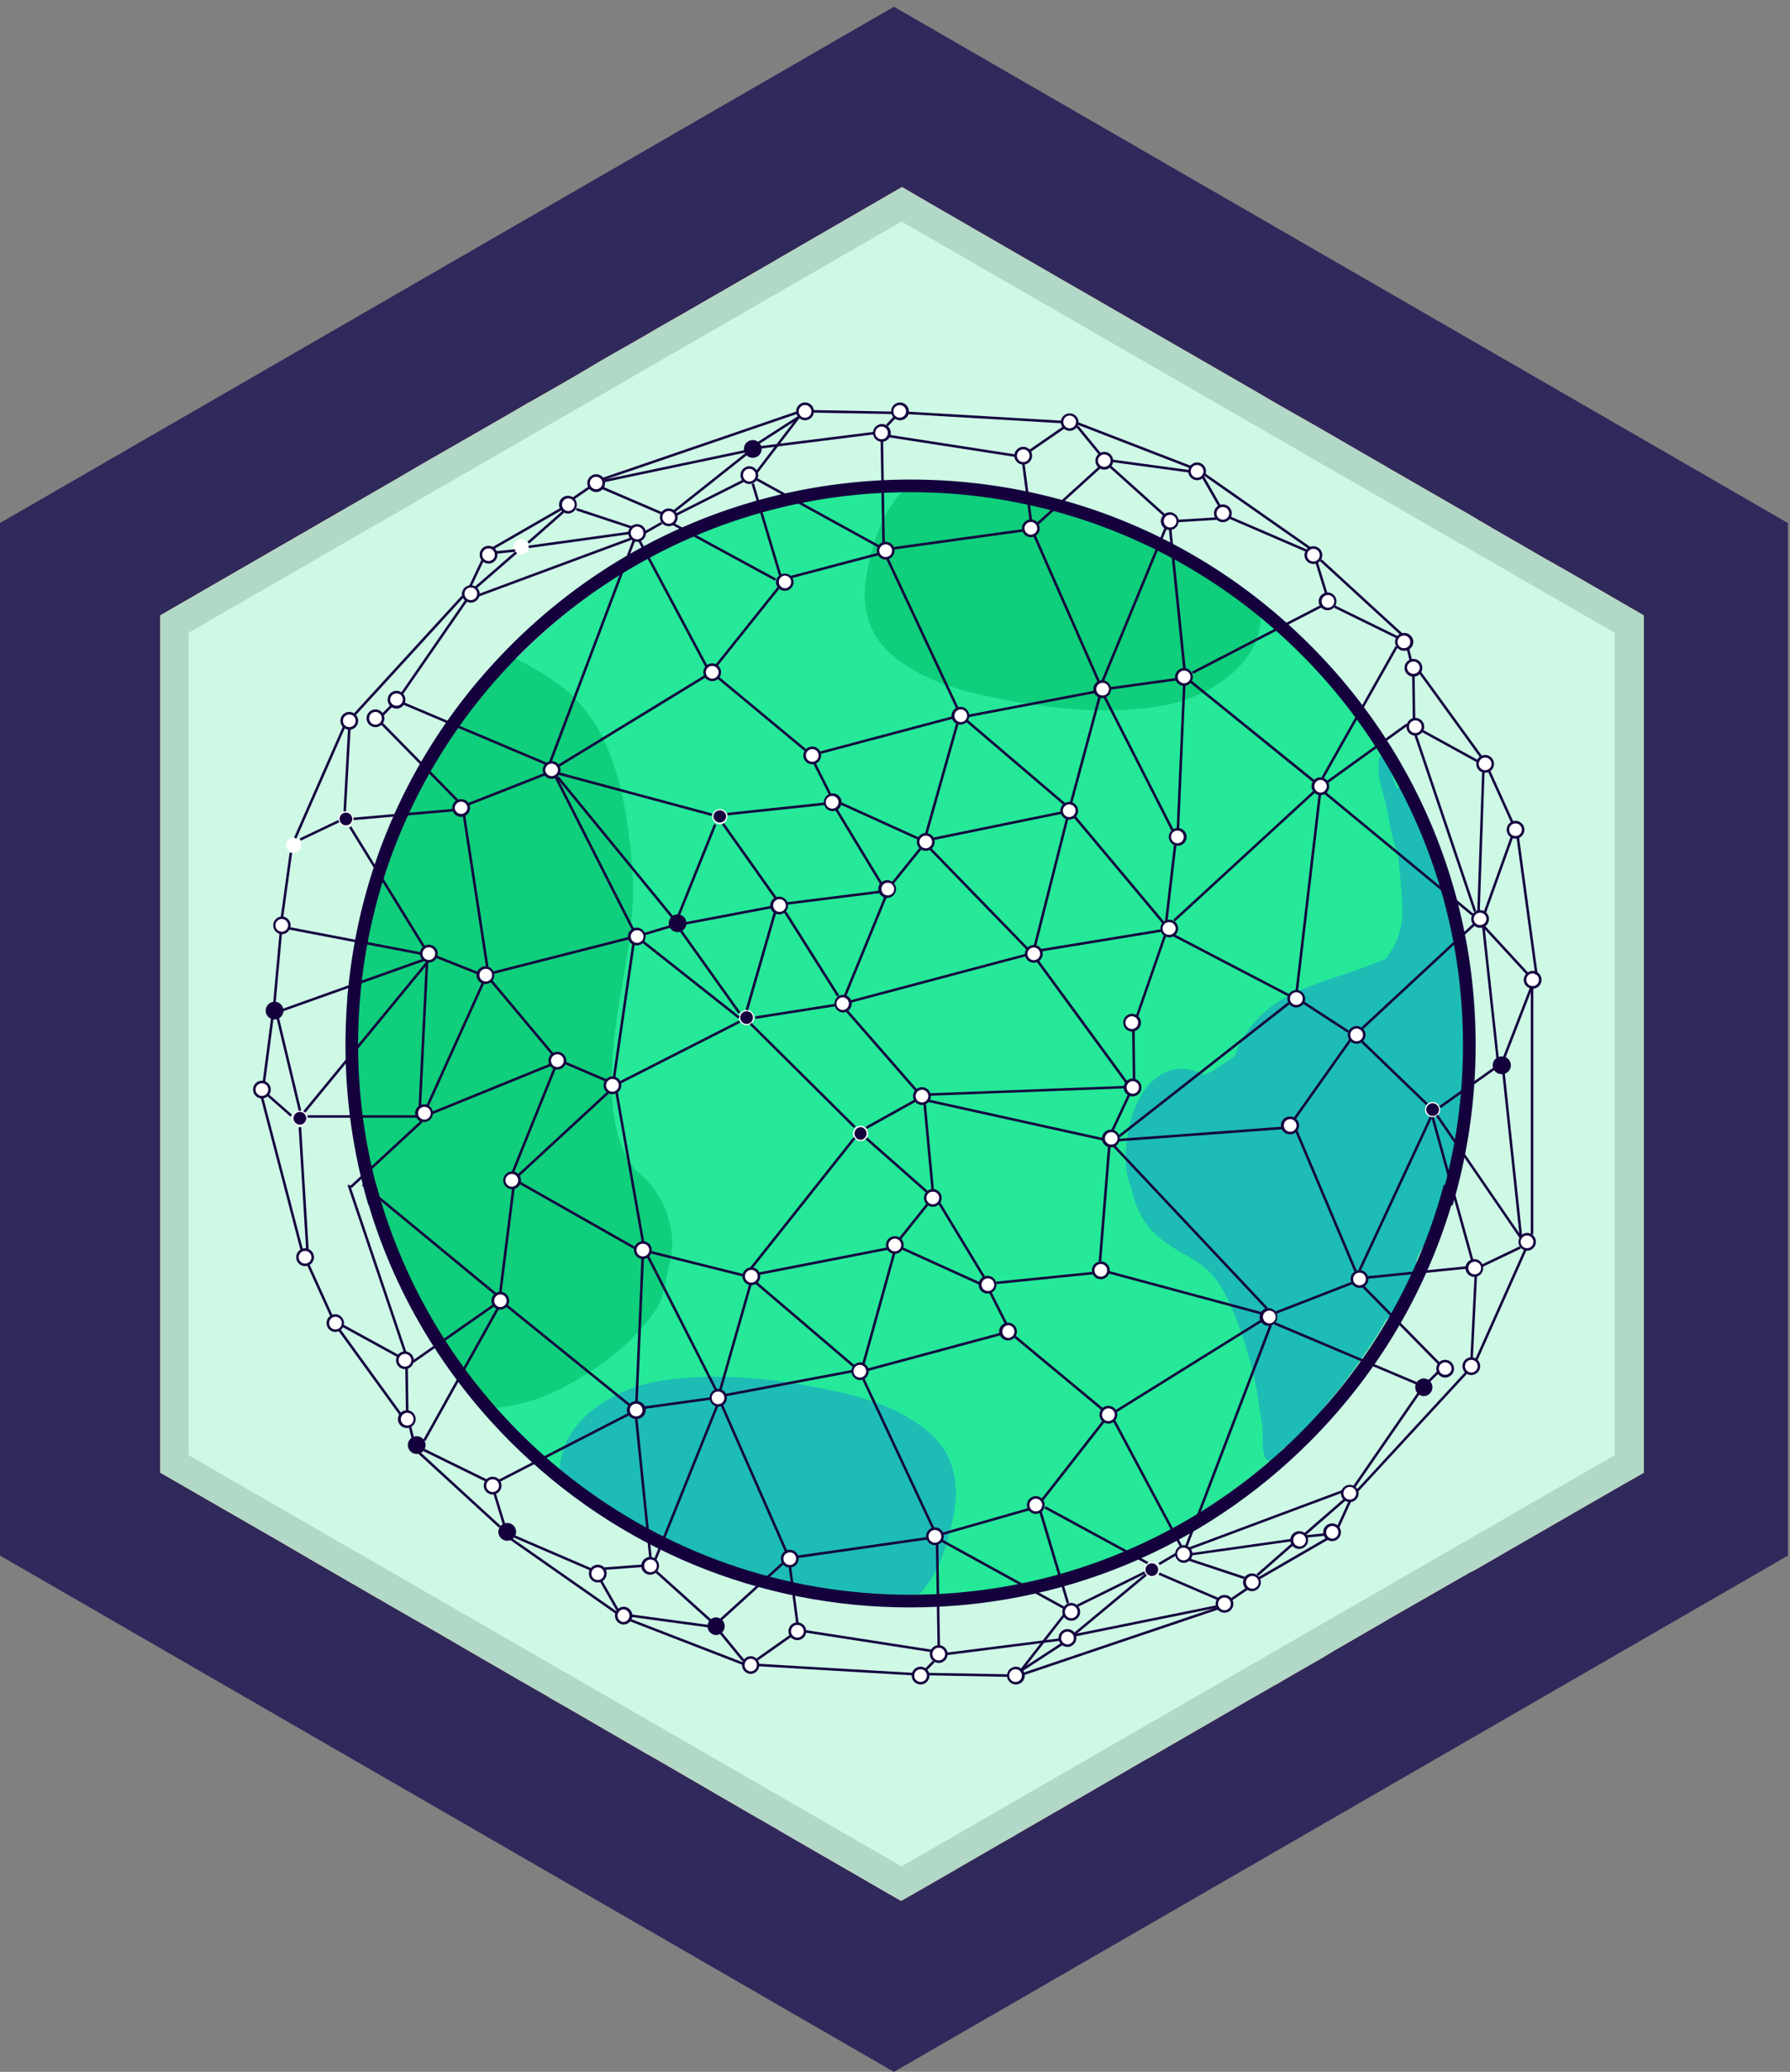 <svg xmlns="http://www.w3.org/2000/svg" width="110.979" height="128.417" viewBox="0 0 110.979 128.417"><rect x="0" y="0" width="110.979" height="128.417" fill="#808080" stroke="none"/><path fill="#2F2A5B" d="M110.849 96.417l-55.426 32L0 96.417v-64l55.423-32 55.426 32z"/><path fill="#B20B2F" d="M101.923 38.139v53.14l-.009.01-1.42.809-6.281 3.62-2.719 1.571-.241.128-.129.051-.111.071-3.029 1.74-1.87 1.069-.04.03-3.25 1.879-.87.522-1.38.79-1.46.848-.181.09-.019.022-1.71.978-.96.562-4.62 2.67-.63.359-.061.03-3.5 2.032-4.04 2.329-.01.011-.3.167-.129.083-.17.098-.441.25-.42.239-.049.032-.281.16-3.49 2.019-.979.561-1.221.699-.029.022-.031-.022-1.219-.699-1.05-.609-3.901-2.25-1.369-.792-.04-.03-2.071-1.189-5.36-3.111-.689-.389-5.09-2.95-.39-.22-.491-.28-.33-.202-1.849-1.058-.571-.33-.409-.241-1.301-.75-2.509-1.458-2.911-1.67-.089-.051-.701-.41-.02-.01h-.009l-.98-.57-2.96-1.709-2.111-1.232-7.5-4.319v-53.14l1.42-.821.421-.239.239-.141 12.25-7.069 1.991-1.161 4.929-2.83 1.58-.92.17-.089 1.66-.951 1.161-.669 1.54-.911.52-.299 2.279-1.301.69-.409 1.46-.83 3.73-2.15 1.991-1.15.46-.27 6.069-3.511.221-.129 1.219-.701 1.061.62 6.489 3.75 14.53 8.38 1.04.611 2.3 1.309.87.5 1.521.881 1.369.79.801.46.09.06 1.809 1.039 3.78 2.18.041.031v.009l.259.141.66.389 1.46.841.401.23.26.149.11.07.239.131.051.029.09.061h.01l.049.029.021.011.099.06.611.35.779.44.441.25 1.939 1.119z"/><path fill="#CDF9E5" d="M101.923 38.139v53.14l-.009.01-1.42.809-6.281 3.62-2.719 1.571-.241.128-.129.051-.111.071-3.029 1.74-1.87 1.069-.04.03-3.25 1.879-.87.522-1.38.79-1.46.848-.181.09-.019.022-1.71.978-.96.562-4.62 2.67-.63.359-.061.03-3.5 2.032-4.04 2.329-.01.011-.3.167-.129.083-.17.098-.441.25-.42.239-.049.032-.281.16-3.49 2.019-.979.561-1.221.699-.029.022-.031-.022-1.219-.699-1.05-.609-3.901-2.25-1.369-.792-.04-.03-2.071-1.189-5.36-3.111-.689-.389-5.09-2.95-.39-.22-.491-.28-.33-.202-1.849-1.058-.571-.33-.409-.241-1.301-.75-2.509-1.458-2.911-1.67-.089-.051-.701-.41-.02-.01h-.009l-.98-.57-2.96-1.709-2.111-1.232-7.5-4.319v-53.14l1.42-.821.421-.239.239-.141 12.25-7.069 1.991-1.161 4.929-2.83 1.58-.92.17-.089 1.66-.951 1.161-.669 1.54-.911.52-.299 2.279-1.301.69-.409 1.46-.83 3.73-2.15 1.991-1.15.46-.27 6.069-3.511.221-.129 1.219-.701 1.061.62 6.489 3.75 14.53 8.38 1.04.611 2.3 1.309.87.5 1.521.881 1.369.79.801.46.09.06 1.809 1.039 3.78 2.18.041.031v.009l.259.141.66.389 1.46.841.401.23.26.149.11.07.239.131.051.029.09.061h.01l.049.029.021.011.099.06.611.35.779.44.441.25 1.939 1.119z"/><path fill="#25E899" d="M89.781 74.126a35.046 35.046 0 0 0 1.173-9.006c0-19.165-15.398-34.699-34.395-34.699-18.994 0-34.393 15.535-34.393 34.699 0 3.114.41 6.133 1.172 9.006h66.443z"/><path fill="#15003E" d="M92.773 65.606l-.889-8.216.154-.017.889 8.216z"/><path fill="#15003E" d="M94.626 60.39l-2.722-2.956.115-.106 2.723 2.956zm-3.25-3.874l-3.7-10.977.148-.05 3.701 10.977z"/><path fill="#0FCE7C" d="M40.408 73.531c-2.438-1.865-2.59-4.945-2.438-7.826.176-3.318 1.134-6.542 1.268-9.868.063-1.55-.116-3.126-.328-4.66-.225-1.621-.579-3.203-1.208-4.719-.552-1.331-1.311-2.505-2.381-3.476-.981-.892-2.167-1.536-3.327-2.163-.694-.375-1.328.367-1.153.94-.764.239-1.228.989-1.311 1.806.039-.388.041-.185-.122.078-.108.176-.273.33-.516.586-.543.574-1.079 1.13-1.523 1.788-.393.576-.607 1.325-.821 2.049-.495.225-.886.671-1.084 1.227a16.63 16.63 0 0 0-.186.534c-.096.149-.201.294-.298.44-.372.565-.505 1.184-.587 1.843l-.019.148a1.522 1.522 0 0 0-.355.327l.002.02c-.021 1.03-.539 1.842-.855 2.792-.312.93-.272 1.875-.685 2.79-.439.978-.529 2-.838 3.019-.184.608-.139 1.012.013 1.617a2.8 2.8 0 0 1 .099.822.45.45 0 0 1 .029.184c-.024.787.155 1.568.12 2.35-.019.419-.094.845-.149 1.271l.029.084c.045.596.079 1.192.096 1.791.184.535.451 1.04.555 1.602.02.104.034.211.047.316.069.066.143.131.222.186a1.709 1.709 0 0 0-.17.343c.039.47.089.94.286 1.358.053.108.06.217.039.313.358.442.907.749 1.491.787.7.049 1.336-.223 1.989-.434.292.08.617.089.972 0 .737-.18 1.717.242 2.481.277.442.02.822-.126 1.122-.365.264.16.586.258.972.261.379.003.811.014 1.257 0h1.39c.3.108.596.216.885.345.211.118.424.234.645.34 1.171.557 2.235-.05 2.644-.933.352.388.752.759 1.208 1.108.804.616 1.287-.693.493-1.298zM76.761 36.62a30.169 30.169 0 0 0-1.051-.141c-.607-.947-1.566-1.598-2.588-2.118-1.41-.716-2.929-1.227-4.435-1.699-3.67-1.15-7.25-2.858-11.194-2.398-.636-.165-1.355-.035-1.796.481-.964 1.135-1.446 2.551-1.784 3.983-.36 1.514-.486 2.869.175 4.317.561 1.228 1.864 2.137 3.021 2.738 1.306.677 2.707 1.066 4.14 1.375 3.473.75 7.396 1.193 10.924.562 2.604-.466 5.834-2.374 5.973-5.285.037-.758-.596-1.693-1.385-1.815z"/><path fill="#25E899" d="M23.152 73.447c4.001 14.689 17.333 25.483 33.166 25.485 15.832 0 29.162-10.795 33.164-25.485h-66.33z"/><path fill="#15003E" d="M21.541 73.447l3.513 10.417.149-.05-3.497-10.367z"/><path fill="#1DBCB4" d="M23.049 73.447c.113.371.159.729.108 1.096.126-.358.233-.721.322-1.088l.011-.008h-.441zm13.065 19.286c.352.054.703.101 1.055.142.605.945 1.563 1.599 2.588 2.119 1.409.715 2.927 1.226 4.431 1.694 3.67 1.153 7.252 2.858 11.195 2.399.636.166 1.358.035 1.795-.48.965-1.134 1.447-2.552 1.787-3.982.358-1.516.486-2.871-.178-4.317-.56-1.228-1.861-2.138-3.019-2.738-1.307-.678-2.708-1.065-4.139-1.374-3.472-.751-7.397-1.193-10.924-.563-2.604.467-5.834 2.375-5.975 5.283-.035.76.596 1.695 1.384 1.817zm55.079-27.784c.052-.249.076-.496.086-.742-.317-1.535-.391-3.139-.471-4.701l-.098-.776c-.049-.395-.088-.804-.138-1.217-.264-.52-.563-1.035-.729-1.551-.125-.392-.178-.763-.125-1.149-.104.303-.197.611-.277.921a5.782 5.782 0 0 0-.209-1.325 5.167 5.167 0 0 0-.492-1.163 12.545 12.545 0 0 1-.032-.386c-.119-1.42-.308-2.645-1.16-3.81-.256-.35-.678-.368-.945-.168-.225-.648-.436-1.31-.766-1.9-.07-.127-.303-.116-.328.043-.133.815.057 1.568.295 2.355.305 1.014.369 2.081.695 3.101.063.208.133.416.201.623.09 1.086.223 2.165.247 3.257.031 1.188-.358 2.189-1.01 3.049-.258.114-.516.222-.764.322-1.801.725-3.74 1.162-5.453 2.09a6.73 6.73 0 0 0-3.174 3.65c-.117.076-.238.158-.357.24-.485.336-.973.685-1.51.914a3.354 3.354 0 0 0-.389-.168c-.777-.289-1.787-.381-2.765.483-1.055.937-1.6 2.634-1.727 4.39-.051.692.051 1.728.334 2.246.453 2.332 1.74 3.248 3.002 3.985.746.435 1.506.815 2.123 1.572.672.815 1.168 1.968 1.606 3.202.404 1.135.775 2.343 1.029 3.688.135.729.224 1.516.355 2.246.051.294.047.555.037.9-.011.395.012.676.086.914.106.793.791.457 1.164-.353.239.062.563-.19.809-.642l.059-.053c.134-.105.263-.195.394-.302.317-.261.627-.655.93-1.045.629-.81 1.273-1.526 1.896-2.381.573-.788 1.149-1.651 1.711-2.492.201-.306.385-.642.559-.991.68-.461 1.244-1.369 1.525-1.996.225-.494.321-.98.391-1.518.019-.135.035-.273.051-.415.373-.603.752-1.188 1.101-1.841.475-.893 1.067-2.262 1.051-3.15.17-.514.336-1.021.412-1.558.092-.668.113-1.386.455-1.961-.023-.319-.049-.627-.068-.918-.063-1.117.139-2.166.424-3.211a.451.451 0 0 1-.041-.308z"/><path fill="#0FCE7C" d="M41.423 75.441c-.495-1.666-1.843-3.124-3.497-3.665-.307-.101-.628.011-.861.224-.401-.321-.917-.303-1.319-.076-.876-.686-1.989-1.178-2.836-.547-.053.041-.101.08-.147.121-.084-.054-.167-.108-.253-.158-.689-.416-1.454-.047-1.759.556a7.69 7.69 0 0 0-.89-.334c-.835-.254-1.41.449-1.417 1.188-.224-.312-.458-.609-.68-.899-.456-.595-1.175-.909-1.884-.494-.342.2-.56.522-.639.881-.529-1.021-2.5-.667-2.349.622.016.113.032.223.052.331-.002 0-.005 0-.008.002.021.089.042.179.065.267.141.596.369 1.146.646 1.674.288.617.6 1.226.837 1.854.556 1.469.998 2.963 1.64 4.399.553 1.237 1.207 2.503 2.138 3.495.258.275.567.508.902.693-.071.317-.033.66.157.987.28.479.758.69 1.229.679l-.014.02c2.186-.125 3.982-.947 5.816-2.094 1.666-1.041 3.163-2.319 4.28-3.944.586-.849.588-1.781.842-2.74.283-1.054.259-1.999-.051-3.042z"/><circle fill="#FFF" cx="84.112" cy="64.145" r=".472"/><path fill="#15003E" d="M84.111 64.693a.548.548 0 1 1 0-1.097c.304 0 .552.246.552.549a.552.552 0 0 1-.552.548zm0-.942a.395.395 0 0 0-.393.393.393.393 0 0 0 .787 0 .397.397 0 0 0-.394-.393z"/><circle fill="#FFF" cx="88.822" cy="68.775" r=".471"/><path fill="#15003E" d="M88.822 69.326zm0-.944a.393.393 0 1 0 0 .786.393.393 0 0 0 0-.786z"/><circle fill="#FFF" cx="93.099" cy="66.028" r=".471"/><path fill="#15003E" d="M93.099 66.578a.549.549 0 1 1 0-1.099.55.55 0 1 1 0 1.099zm0-.943z"/><circle fill="#FFF" cx="95.023" cy="60.73" r=".471"/><path fill="#15003E" d="M95.023 61.28a.55.55 0 1 1 .002-1.1.55.55 0 0 1-.002 1.1zm0-.944a.396.396 0 0 0-.395.394c0 .216.178.392.395.392s.392-.176.392-.392a.394.394 0 0 0-.392-.394z"/><circle fill="#FFF" cx="91.764" cy="56.961" r=".472"/><path fill="#15003E" d="M91.765 57.511a.55.55 0 1 1 .002-1.1.55.55 0 0 1-.002 1.1zm0-.942a.395.395 0 0 0-.395.392.395.395 0 0 0 .789 0 .394.394 0 0 0-.394-.392z"/><circle fill="#FFF" cx="93.961" cy="51.427" r=".472"/><path fill="#15003E" d="M93.962 51.978a.55.55 0 1 1 .002-1.1.55.55 0 0 1-.002 1.1zm0-.943a.394.394 0 0 0-.394.392.393.393 0 1 0 .394-.392z"/><circle fill="#FFF" cx="92.079" cy="47.346" r=".472"/><path fill="#15003E" d="M92.078 47.896a.55.55 0 1 1 0-1.1.55.55 0 0 1 0 1.1zm0-.942a.392.392 0 1 0 0 .785.395.395 0 0 0 .395-.393.395.395 0 0 0-.395-.392z"/><circle fill="#FFF" cx="72.494" cy="57.55" r=".471"/><path fill="#15003E" d="M72.494 58.1a.548.548 0 1 1 0-1.097.548.548 0 0 1 0 1.097zm0-.942a.393.393 0 1 0 0 .785.395.395 0 0 0 .395-.393.396.396 0 0 0-.395-.392z"/><circle fill="#FFF" cx="64.095" cy="59.121" r=".471"/><path fill="#15003E" d="M64.095 59.67a.55.55 0 1 1 .002-1.1.55.55 0 0 1-.002 1.1zm0-.941a.392.392 0 1 0-.002.784.392.392 0 0 0 .002-.784z"/><circle fill="#FFF" cx="57.397" cy="52.186" r=".47"/><path fill="#15003E" d="M57.398 52.736a.55.55 0 1 1 0-1.101.55.55 0 0 1 0 1.101zm0-.942a.392.392 0 1 0-.002.784.392.392 0 0 0 .002-.784z"/><circle fill="#FFF" cx="66.292" cy="50.25" r=".472"/><path fill="#15003E" d="M66.292 50.8a.549.549 0 1 1 0-1.099c.303 0 .551.247.551.55s-.248.549-.551.549zm0-.942a.392.392 0 1 0 0 .784.392.392 0 0 0 0-.784z"/><circle fill="#FFF" cx="73.017" cy="51.873" r=".471"/><path fill="#15003E" d="M73.017 52.422a.55.55 0 1 1 .002-1.1.55.55 0 0 1-.002 1.1zm0-.942a.393.393 0 1 0 .003.785.393.393 0 0 0-.003-.785z"/><circle fill="#FFF" cx="81.862" cy="48.733" r=".47"/><path fill="#15003E" d="M81.863 49.282a.55.55 0 1 1-.003-1.1.55.55 0 0 1 .003 1.1zm0-.942a.393.393 0 0 0 0 .785.394.394 0 0 0 .394-.392.397.397 0 0 0-.394-.393z"/><circle fill="#FFF" cx="87.748" cy="45.043" r=".471"/><path fill="#15003E" d="M87.748 45.593c-.304 0-.547-.247-.547-.55s.243-.549.547-.549c.303 0 .551.246.551.549s-.249.55-.551.55zm0-.942a.392.392 0 1 0 .393.392.393.393 0 0 0-.393-.392z"/><circle fill="#FFF" cx="87.629" cy="41.393" r=".472"/><path fill="#15003E" d="M87.63 41.943a.55.55 0 1 1 .002-1.1.55.55 0 0 1-.002 1.1zm0-.943a.394.394 0 0 0-.394.392.394.394 0 0 0 .787 0A.393.393 0 0 0 87.63 41z"/><circle fill="#FFF" cx="82.333" cy="37.272" r=".47"/><path fill="#15003E" d="M82.332 37.822a.55.55 0 1 1 0-1.099.55.55 0 0 1 0 1.099zm0-.942a.395.395 0 0 0-.394.393.393.393 0 1 0 .394-.393z"/><circle fill="#FFF" cx="81.43" cy="34.407" r=".47"/><path fill="#15003E" d="M81.431 34.957a.552.552 0 0 1-.551-.55.55.55 0 1 1 .551.55zm0-.942a.393.393 0 1 0-.003.787.393.393 0 0 0 .003-.787z"/><circle fill="#FFF" cx="75.818" cy="31.817" r=".471"/><path fill="#15003E" d="M75.816 32.366a.55.55 0 1 1 .002-1.1.55.55 0 0 1-.002 1.1zm0-.941a.391.391 0 1 0 0 .784.395.395 0 0 0 .396-.392.397.397 0 0 0-.396-.392z"/><circle fill="#FFF" cx="74.22" cy="29.213" r=".471"/><path fill="#15003E" d="M74.22 29.762a.547.547 0 0 1-.547-.549c0-.303.244-.549.547-.549s.551.247.551.549a.55.55 0 0 1-.551.549zm0-.941a.393.393 0 1 0 0 .786.393.393 0 0 0 0-.786z"/><circle fill="#FFF" cx="72.545" cy="32.301" r=".472"/><path fill="#15003E" d="M72.546 32.851a.55.55 0 1 1 0-1.099.55.55 0 0 1 0 1.099zm0-.943a.393.393 0 1 0 .002.786.393.393 0 0 0-.002-.786z"/><circle fill="#FFF" cx="68.464" cy="28.559" r=".471"/><path fill="#15003E" d="M68.464 29.109a.55.55 0 1 1 .002-1.1.55.55 0 0 1-.002 1.1zm0-.942a.395.395 0 0 0-.394.392.394.394 0 0 0 .787 0 .393.393 0 0 0-.393-.392z"/><circle fill="#FFF" cx="66.32" cy="26.152" r=".471"/><path fill="#15003E" d="M66.318 26.702a.551.551 0 0 1-.549-.55.551.551 0 0 1 1.101 0 .553.553 0 0 1-.552.55zm0-.943a.393.393 0 1 0 .394.393.396.396 0 0 0-.394-.393z"/><circle fill="#FFF" cx="63.441" cy="28.246" r=".471"/><path fill="#15003E" d="M63.441 28.795a.551.551 0 0 1-.551-.549.55.55 0 1 1 .551.549zm0-.942a.395.395 0 0 0-.393.393.393.393 0 1 0 .393-.393z"/><circle fill="#FFF" cx="54.675" cy="26.832" r=".471"/><path fill="#15003E" d="M54.675 27.382a.55.55 0 1 1 .004-1.1.55.55 0 0 1-.004 1.1zm0-.942a.393.393 0 1 0 .001.785.393.393 0 0 0-.001-.785z"/><circle fill="#FFF" cx="55.801" cy="25.498" r=".47"/><path fill="#15003E" d="M55.801 26.047a.55.55 0 1 1 0-1.1.55.55 0 0 1 0 1.1zm0-.941a.393.393 0 1 0 .001.785.393.393 0 0 0-.001-.785z"/><circle fill="#FFF" cx="49.913" cy="25.498" r=".471"/><path fill="#15003E" d="M49.915 26.047a.55.55 0 1 1-.003-1.101.55.55 0 0 1 .003 1.101zm0-.941a.393.393 0 1 0-.003.787.393.393 0 0 0 .003-.787z"/><circle fill="#FFF" cx="46.695" cy="27.827" r=".471"/><path fill="#15003E" d="M46.696 28.375a.55.55 0 1 1-.001-1.099.55.55 0 0 1 .001 1.099zm0-.941z"/><circle fill="#FFF" cx="46.46" cy="29.449" r=".471"/><path fill="#15003E" d="M46.459 29.998a.548.548 0 1 1 0-1.098.549.549 0 1 1 0 1.098zm0-.941a.393.393 0 1 0 0 .786.393.393 0 0 0 0-.786z"/><circle fill="#FFF" cx="41.462" cy="32.065" r=".47"/><path fill="#15003E" d="M41.462 32.615a.551.551 0 0 1-.551-.549.55.55 0 1 1 .551.549zm0-.942c-.216 0-.393.176-.393.392s.177.393.393.393.392-.177.392-.393a.393.393 0 0 0-.392-.392z"/><circle fill="#FFF" cx="39.5" cy="33.034" r=".471"/><path fill="#15003E" d="M39.5 33.583a.549.549 0 1 1 0-1.098.549.549 0 0 1 0 1.098zm0-.942a.393.393 0 1 0 .002.786.393.393 0 0 0-.002-.786z"/><circle fill="#FFF" cx="36.962" cy="29.947" r=".471"/><path fill="#15003E" d="M36.962 30.496a.55.55 0 1 1 .002-1.1.55.55 0 0 1-.002 1.1zm0-.942a.394.394 0 0 0-.394.393.394.394 0 0 0 .787 0 .394.394 0 0 0-.393-.393z"/><circle fill="#FFF" cx="35.234" cy="31.28" r=".471"/><path fill="#15003E" d="M35.235 31.83a.55.55 0 1 1 0-1.099.55.55 0 0 1 0 1.099zm0-.942a.393.393 0 1 0 .001.787.393.393 0 0 0-.001-.787z"/><circle fill="#FFF" cx="32.305" cy="33.897" r=".471"/><path fill="#15003E" d="M32.305 34.447zm0-.943z"/><circle fill="#FFF" cx="30.289" cy="34.381" r=".47"/><path fill="#15003E" d="M30.29 34.931a.55.55 0 1 1 0-1.1.55.55 0 0 1 0 1.1zm0-.942a.392.392 0 1 0-.002.784.392.392 0 0 0 .002-.784z"/><circle fill="#FFF" cx="29.191" cy="36.801" r=".471"/><path fill="#15003E" d="M29.191 37.351a.552.552 0 0 1-.551-.549.551.551 0 0 1 1.101 0 .55.55 0 0 1-.55.549zm0-.942a.393.393 0 1 0-.001.787.393.393 0 0 0 .001-.787z"/><circle fill="#FFF" cx="24.586" cy="43.369" r=".472"/><path fill="#15003E" d="M24.585 43.919a.55.55 0 1 1 .002-1.1.55.55 0 0 1-.002 1.1zm0-.942a.394.394 0 0 0-.394.392.394.394 0 0 0 .787 0 .393.393 0 0 0-.393-.392z"/><circle fill="#FFF" cx="23.278" cy="44.52" r=".471"/><path fill="#15003E" d="M23.277 45.07a.55.55 0 1 1 .004-1.1.55.55 0 0 1-.004 1.1zm0-.943a.393.393 0 1 0 .395.393.395.395 0 0 0-.395-.393z"/><circle fill="#FFF" cx="21.446" cy="50.76" r=".471"/><path fill="#15003E" d="M21.446 51.31zm0-.942a.393.393 0 1 0 0 .786.393.393 0 0 0 0-.786z"/><circle fill="#FFF" cx="18.201" cy="52.382" r=".471"/><path fill="#15003E" d="M18.202 52.932zm0-.942z"/><circle fill="#FFF" cx="17.468" cy="57.354" r=".47"/><path fill="#15003E" d="M17.468 57.904a.55.55 0 0 1 0-1.099c.303 0 .55.247.55.55a.55.55 0 0 1-.55.549zm0-.943a.393.393 0 1 0 .002.786.393.393 0 0 0-.002-.786z"/><circle fill="#FFF" cx="17.024" cy="62.639" r=".47"/><path fill="#15003E" d="M17.024 63.189a.55.55 0 1 1 .002-1.1.55.55 0 0 1-.002 1.1zm0-.941z"/><circle fill="#FFF" cx="16.239" cy="67.534" r=".47"/><path fill="#15003E" d="M16.239 68.082a.549.549 0 1 1 0-1.098.549.549 0 0 1 0 1.098zm0-.941a.393.393 0 1 0-.002.786.393.393 0 0 0 .002-.786z"/><circle fill="#FFF" cx="18.593" cy="69.312" r=".471"/><path fill="#15003E" d="M18.594 69.861zm0-.944a.395.395 0 0 0 0 .79.395.395 0 0 0 0-.79z"/><circle fill="#FFF" cx="21.654" cy="44.677" r=".471"/><path fill="#15003E" d="M21.655 45.227a.55.55 0 1 1 .002-1.1.55.55 0 0 1-.002 1.1zm0-.943a.393.393 0 1 0 .002.786.393.393 0 0 0-.002-.786z"/><circle fill="#FFF" cx="87.042" cy="39.784" r=".472"/><path fill="#15003E" d="M87.041 40.333a.549.549 0 1 1 0-1.098.55.55 0 1 1 0 1.098zm0-.941a.393.393 0 0 0 0 .786.392.392 0 1 0 0-.786z"/><circle fill="#FFF" cx="73.435" cy="41.956" r=".471"/><path fill="#15003E" d="M73.435 42.506a.55.55 0 1 1 .004-1.098.55.55 0 0 1-.004 1.098zm0-.943a.394.394 0 1 0 .001.787.394.394 0 0 0-.001-.787z"/><circle fill="#FFF" cx="68.359" cy="42.714" r=".471"/><path fill="#15003E" d="M68.359 43.264a.55.55 0 1 1 .001-1.099.55.55 0 0 1-.001 1.099zm0-.942a.392.392 0 1 0 .003.785.392.392 0 0 0-.003-.785z"/><circle fill="#FFF" cx="59.568" cy="44.363" r=".471"/><path fill="#15003E" d="M59.568 44.912a.55.55 0 1 1 0-1.099.55.55 0 0 1 0 1.099zm0-.941a.393.393 0 1 0 0 .786.393.393 0 0 0 0-.786z"/><circle fill="#FFF" cx="63.912" cy="32.746" r=".471"/><path fill="#15003E" d="M63.912 33.296a.55.55 0 1 1 0-1.1.55.55 0 0 1 0 1.1zm0-.942a.391.391 0 1 0 0 .784.394.394 0 0 0 .393-.392.395.395 0 0 0-.393-.392z"/><circle fill="#FFF" cx="54.911" cy="34.132" r=".471"/><path fill="#15003E" d="M54.911 34.682a.55.55 0 1 1 0-1.1.55.55 0 0 1 0 1.1zm0-.942a.393.393 0 1 0 0 .786.393.393 0 0 0 0-.786z"/><circle fill="#FFF" cx="48.658" cy="36.068" r=".471"/><path fill="#15003E" d="M48.657 36.618a.55.55 0 0 1-.551-.549.551.551 0 0 1 1.1 0 .549.549 0 0 1-.549.549zm0-.942a.394.394 0 0 0 0 .786.393.393 0 0 0 0-.786z"/><circle fill="#FFF" cx="44.157" cy="41.668" r=".471"/><path fill="#15003E" d="M44.157 42.217a.551.551 0 0 1-.552-.549.55.55 0 0 1 1.101 0 .549.549 0 0 1-.549.549zm0-.942a.393.393 0 1 0-.001.787.393.393 0 0 0 .001-.787z"/><circle fill="#FFF" cx="50.358" cy="46.822" r=".471"/><path fill="#15003E" d="M50.358 47.372a.55.55 0 1 1 .55-.55.552.552 0 0 1-.55.55zm0-.942a.395.395 0 0 0-.393.392.393.393 0 1 0 .393-.392z"/><circle fill="#FFF" cx="44.628" cy="50.616" r=".47"/><path fill="#15003E" d="M44.627 51.166zm0-.942a.393.393 0 0 0-.393.392.394.394 0 0 0 .786 0 .392.392 0 0 0-.393-.392z"/><circle fill="#FFF" cx="57.162" cy="67.938" r=".472"/><path fill="#15003E" d="M57.162 68.487a.55.55 0 1 1-.003-1.1.55.55 0 0 1 .003 1.1zm0-.943a.394.394 0 0 0-.394.394.393.393 0 1 0 .394-.394z"/><circle fill="#FFF" cx="68.896" cy="70.568" r=".471"/><path fill="#15003E" d="M68.896 71.117a.55.55 0 1 1 0-1.099.55.55 0 0 1 0 1.099zm0-.942a.394.394 0 0 0-.393.393.394.394 0 0 0 .787 0 .394.394 0 0 0-.394-.393z"/><circle fill="#FFF" cx="53.354" cy="70.253" r=".471"/><path fill="#15003E" d="M53.354 70.803zm0-.942a.394.394 0 0 0 0 .787.394.394 0 0 0 0-.787z"/><circle fill="#FFF" cx="46.289" cy="63.071" r=".471"/><path fill="#15003E" d="M46.29 63.621zm0-.943a.393.393 0 1 0-.001.787.393.393 0 0 0 .001-.787z"/><circle fill="#FFF" cx="39.5" cy="58.048" r=".471"/><path fill="#15003E" d="M39.5 58.597a.549.549 0 1 1 0-1.097.549.549 0 0 1 0 1.097zm0-.942a.393.393 0 1 0 .002.786.393.393 0 0 0-.002-.786z"/><circle fill="#FFF" cx="34.201" cy="47.726" r=".471"/><path fill="#15003E" d="M34.202 48.274a.55.55 0 1 1-.003-1.1.55.55 0 0 1 .003 1.1zm0-.941a.395.395 0 0 0-.395.393.394.394 0 0 0 .787 0 .393.393 0 0 0-.392-.393z"/><circle fill="#FFF" cx="28.589" cy="50.081" r=".471"/><path fill="#15003E" d="M28.589 50.63a.55.55 0 0 1 0-1.1c.303 0 .548.246.548.55a.548.548 0 0 1-.548.55zm0-.942a.394.394 0 0 0-.394.393.394.394 0 0 0 .786 0 .393.393 0 0 0-.392-.393z"/><circle fill="#FFF" cx="48.331" cy="56.125" r=".471"/><path fill="#15003E" d="M48.33 56.674a.55.55 0 1 1-.001-1.099.55.55 0 0 1 .001 1.099zm0-.942a.392.392 0 1 0-.001.785.392.392 0 0 0 .001-.785z"/><circle fill="#FFF" cx="51.627" cy="49.727" r=".471"/><path fill="#15003E" d="M51.627 50.276a.55.55 0 1 1 .002-1.1.55.55 0 0 1-.002 1.1zm0-.942a.394.394 0 1 0 .001.785.394.394 0 0 0-.001-.785z"/><circle fill="#FFF" cx="42.011" cy="57.223" r=".472"/><path fill="#15003E" d="M42.012 57.774a.55.55 0 0 1 0-1.1.55.55 0 0 1 0 1.1zm0-.944z"/><circle fill="#FFF" cx="37.969" cy="67.27" r=".471"/><path fill="#15003E" d="M37.97 67.819a.549.549 0 1 1-.002-1.098.549.549 0 0 1 .002 1.098zm0-.941a.393.393 0 1 0 .001.787.393.393 0 0 0-.001-.787z"/><circle fill="#FFF" cx="26.313" cy="68.998" r=".471"/><path fill="#15003E" d="M26.312 69.546a.55.55 0 1 1 0-1.099.55.55 0 0 1 0 1.099zm0-.941a.393.393 0 1 0 .003.787.393.393 0 0 0-.003-.787z"/><circle fill="#FFF" cx="26.587" cy="59.107" r=".471"/><path fill="#15003E" d="M26.587 59.657a.55.55 0 1 1 .002-1.1.55.55 0 0 1-.002 1.1zm0-.943a.394.394 0 0 0-.393.393c0 .216.178.393.393.393a.393.393 0 0 0 0-.786z"/><circle fill="#FFF" cx="30.119" cy="60.441" r=".471"/><path fill="#15003E" d="M30.119 60.991a.55.55 0 1 1 0-1.099.55.55 0 0 1 0 1.099zm0-.942a.393.393 0 1 0-.002.786.393.393 0 0 0 .002-.786z"/><circle fill="#FFF" cx="34.555" cy="65.74" r=".471"/><path fill="#15003E" d="M34.555 66.291a.55.55 0 1 1 .001-1.1.55.55 0 0 1-.001 1.1zm0-.943a.393.393 0 1 0 0 .786.393.393 0 0 0 0-.786z"/><circle fill="#FFF" cx="31.753" cy="73.159" r=".471"/><path fill="#15003E" d="M31.752 73.707a.55.55 0 1 1 0-1.1.55.55 0 0 1 0 1.1zm0-.941a.393.393 0 1 0 0 .785.393.393 0 0 0 0-.785z"/><circle fill="#FFF" cx="55.042" cy="55.103" r=".471"/><path fill="#15003E" d="M55.042 55.653a.55.55 0 1 1 .001-1.097.55.55 0 0 1-.001 1.097zm0-.942a.393.393 0 1 0 .001.787.393.393 0 0 0-.001-.787z"/><circle fill="#FFF" cx="52.256" cy="62.208" r=".471"/><path fill="#15003E" d="M52.256 62.757a.55.55 0 0 1 0-1.098.549.549 0 0 1 0 1.098zm0-.942a.392.392 0 0 0-.394.392c0 .216.176.395.394.395a.394.394 0 0 0 0-.787z"/><circle fill="#FFF" cx="80.371" cy="61.894" r=".471"/><path fill="#15003E" d="M80.371 62.444a.552.552 0 0 1-.552-.55.551.551 0 0 1 1.101 0 .551.551 0 0 1-.549.55zm0-.943a.393.393 0 1 0-.001.787.393.393 0 0 0 .001-.787z"/><circle fill="#FFF" cx="70.192" cy="63.383" r=".472"/><path fill="#15003E" d="M70.191 63.935a.55.55 0 1 1 .001-1.1.55.55 0 0 1-.001 1.1zm0-.943a.393.393 0 1 0 .001.785.393.393 0 0 0-.001-.785z"/><circle fill="#FFF" cx="70.217" cy="67.401" r=".472"/><path fill="#15003E" d="M70.218 67.953a.55.55 0 1 1 .002-1.1.55.55 0 0 1-.002 1.1zm0-.946a.395.395 0 0 0 0 .788.394.394 0 0 0 0-.788z"/><circle fill="#FFF" cx="79.99" cy="69.757" r=".471"/><path fill="#15003E" d="M79.99 70.305a.55.55 0 1 1 0-1.099c.304 0 .552.246.552.551a.552.552 0 0 1-.552.548zm0-.941a.392.392 0 0 0-.391.394.392.392 0 1 0 .785 0 .395.395 0 0 0-.394-.394zM66.48 49.788l-.153-.041 1.77-6.57.152.04z"/><circle fill="#FFF" cx="18.914" cy="77.924" r=".471"/><path fill="#15003E" d="M18.914 78.475a.55.55 0 1 1 .003-1.101.55.55 0 0 1-.003 1.101zm0-.942a.393.393 0 1 0 0 .786.393.393 0 0 0 0-.786z"/><circle fill="#FFF" cx="20.798" cy="82.007" r=".471"/><path fill="#15003E" d="M20.798 82.557a.55.55 0 0 1 0-1.101.551.551 0 0 1 0 1.101zm0-.942a.393.393 0 1 0 0 .786.393.393 0 0 0 0-.786z"/><circle fill="#FFF" cx="55.48" cy="77.166" r=".471"/><path fill="#15003E" d="M55.48 77.714a.548.548 0 1 1-.004-1.096.548.548 0 0 1 .004 1.096zm0-.939a.392.392 0 1 0 0 .785.392.392 0 0 0 0-.785z"/><circle fill="#FFF" cx="46.584" cy="79.103" r=".471"/><path fill="#15003E" d="M46.583 79.654a.551.551 0 1 1 .55-.551.551.551 0 0 1-.55.551zm0-.944a.393.393 0 1 0 0 .786.393.393 0 0 0 0-.786z"/><path fill="#FFF" d="M39.389 77.479a.471.471 0 1 1 .471.474.472.472 0 0 1-.471-.474z"/><path fill="#15003E" d="M39.859 78.032a.55.55 0 1 1 .549-.553.551.551 0 0 1-.549.553zm0-.945a.393.393 0 1 0 0 .788.394.394 0 1 0 0-.788z"/><circle fill="#FFF" cx="31.016" cy="80.62" r=".471"/><path fill="#15003E" d="M31.017 81.169a.55.55 0 1 1 0-1.1.55.55 0 0 1 0 1.1zm0-.942a.395.395 0 0 0 0 .789.396.396 0 0 0 .393-.395.397.397 0 0 0-.393-.394z"/><circle fill="#FFF" cx="25.129" cy="84.31" r=".471"/><path fill="#15003E" d="M25.129 84.859a.549.549 0 1 1 0-1.097.549.549 0 0 1 0 1.097zm0-.942a.393.393 0 1 0-.003.785.393.393 0 0 0 .003-.785z"/><circle fill="#FFF" cx="25.246" cy="87.96" r=".471"/><path fill="#15003E" d="M25.246 88.509a.55.55 0 1 1-.001-1.099.55.55 0 0 1 .001 1.099zm0-.941a.393.393 0 1 0-.001.787.393.393 0 0 0 .001-.787z"/><circle fill="#FFF" cx="30.545" cy="92.081" r=".471"/><path fill="#15003E" d="M30.544 92.63a.55.55 0 1 1 .001-1.1.55.55 0 0 1-.001 1.1zm0-.942a.394.394 0 1 0 .393.394.394.394 0 0 0-.393-.394z"/><circle fill="#FFF" cx="31.448" cy="94.946" r=".47"/><path fill="#15003E" d="M31.447 95.496a.55.55 0 1 1 .002-1.1.55.55 0 0 1-.002 1.1zm0-.943z"/><circle fill="#FFF" cx="37.06" cy="97.537" r=".471"/><path fill="#15003E" d="M37.06 98.083a.549.549 0 1 1 .551-.547.55.55 0 0 1-.551.547zm0-.938a.392.392 0 0 0-.393.392c0 .217.176.395.393.395a.396.396 0 0 0 .394-.395.394.394 0 0 0-.394-.392z"/><circle fill="#FFF" cx="38.656" cy="100.139" r=".47"/><path fill="#15003E" d="M38.656 100.69a.552.552 0 0 1 0-1.103c.303 0 .55.25.55.552a.553.553 0 0 1-.55.551zm0-.942a.395.395 0 0 0 0 .788.395.395 0 0 0 0-.788z"/><circle fill="#FFF" cx="40.331" cy="97.051" r=".471"/><path fill="#15003E" d="M40.331 97.602a.55.55 0 1 1 0-1.099.55.55 0 0 1 0 1.099zm0-.94a.392.392 0 1 0 0 .785c.216 0 .392-.177.392-.394s-.176-.391-.392-.391z"/><circle fill="#FFF" cx="44.412" cy="100.794" r=".47"/><path fill="#15003E" d="M44.413 101.343a.548.548 0 1 1 0-1.098.55.55 0 0 1 0 1.098zm0-.942z"/><circle fill="#FFF" cx="46.557" cy="103.202" r=".471"/><path fill="#15003E" d="M46.558 103.75a.55.55 0 0 1 0-1.1.551.551 0 0 1 0 1.1zm0-.942a.394.394 0 0 0 0 .788.395.395 0 0 0 0-.788z"/><circle fill="#FFF" cx="49.436" cy="101.109" r=".471"/><path fill="#15003E" d="M49.437 101.657a.551.551 0 0 1-.551-.548.55.55 0 1 1 .551.548zm0-.943a.393.393 0 1 0 .393.395.395.395 0 0 0-.393-.395z"/><circle fill="#FFF" cx="58.203" cy="102.52" r=".471"/><path fill="#15003E" d="M58.201 103.07a.55.55 0 1 1 0-1.1.55.55 0 0 1 0 1.1zm0-.942a.392.392 0 1 0 0 .786.393.393 0 1 0 0-.786z"/><circle fill="#FFF" cx="57.077" cy="103.854" r=".472"/><path fill="#15003E" d="M57.076 104.405a.55.55 0 1 1 .001-1.101.55.55 0 0 1-.001 1.101zm0-.943a.393.393 0 1 0-.002.786.393.393 0 0 0 .002-.786z"/><circle fill="#FFF" cx="62.962" cy="103.854" r=".472"/><path fill="#15003E" d="M62.962 104.405a.55.55 0 0 1 0-1.099.55.55 0 1 1 0 1.099zm0-.943a.393.393 0 1 0 .003.787.393.393 0 0 0-.003-.787z"/><circle fill="#FFF" cx="66.182" cy="101.526" r=".472"/><path fill="#15003E" d="M66.183 102.078a.553.553 0 0 1-.553-.552.552.552 0 1 1 .553.552zm0-.944a.392.392 0 0 0-.393.392.392.392 0 1 0 .785 0 .394.394 0 0 0-.392-.392z"/><circle fill="#FFF" cx="66.417" cy="99.904" r=".471"/><path fill="#15003E" d="M66.417 100.455a.55.55 0 1 1 0-1.102.55.55 0 0 1 0 1.102zm0-.943c-.215 0-.396.175-.396.392s.181.395.396.395a.393.393 0 0 0 0-.787z"/><circle fill="#FFF" cx="71.415" cy="97.287" r=".472"/><path fill="#15003E" d="M71.416 97.837zm0-.941a.393.393 0 1 0-.002.786.393.393 0 0 0 .002-.786z"/><circle fill="#FFF" cx="73.378" cy="96.319" r=".471"/><path fill="#15003E" d="M73.378 96.869a.551.551 0 0 1 0-1.1.55.55 0 0 1 0 1.1zm0-.943c-.217 0-.394.177-.394.393s.177.394.394.394c.215 0 .393-.178.393-.394s-.178-.393-.393-.393z"/><circle fill="#FFF" cx="75.915" cy="99.408" r=".472"/><path fill="#15003E" d="M75.914 99.957a.547.547 0 0 1-.547-.549.55.55 0 1 1 .547.549zm0-.941a.394.394 0 1 0 .395.392.395.395 0 0 0-.395-.392z"/><circle fill="#FFF" cx="77.643" cy="98.074" r=".47"/><path fill="#15003E" d="M77.642 98.623a.55.55 0 1 1 0-1.099.55.55 0 0 1 0 1.099zm0-.942a.393.393 0 1 0 0 .786.393.393 0 0 0 0-.786z"/><circle fill="#FFF" cx="80.572" cy="95.457" r=".471"/><path fill="#15003E" d="M80.572 96.005a.55.55 0 1 1 0-1.099.55.55 0 0 1 0 1.099zm0-.942a.392.392 0 0 0-.391.394.392.392 0 1 0 .785 0 .395.395 0 0 0-.394-.394z"/><circle fill="#FFF" cx="82.587" cy="94.973" r=".471"/><path fill="#15003E" d="M82.587 95.521a.548.548 0 1 1-.001-1.097.548.548 0 0 1 .001 1.097zm0-.941a.395.395 0 0 0 0 .788.394.394 0 0 0 0-.788z"/><circle fill="#FFF" cx="83.687" cy="92.552" r=".471"/><path fill="#15003E" d="M83.687 93.102a.551.551 0 0 1-.551-.55.551.551 0 0 1 1.1 0 .55.55 0 0 1-.549.55zm0-.942a.394.394 0 1 0 .394.394.397.397 0 0 0-.394-.394z"/><circle fill="#FFF" cx="88.291" cy="85.985" r=".471"/><path fill="#15003E" d="M88.291 86.535c-.304 0-.547-.246-.547-.55s.243-.55.547-.55a.551.551 0 0 1 0 1.1zm0-.944z"/><circle fill="#FFF" cx="89.599" cy="84.834" r=".471"/><path fill="#15003E" d="M89.599 85.38a.547.547 0 1 1 0-1.096.547.547 0 1 1 0 1.096zm0-.94a.396.396 0 0 0-.393.396.395.395 0 0 0 .789 0 .399.399 0 0 0-.396-.396z"/><circle fill="#FFF" cx="91.431" cy="78.593" r=".471"/><path fill="#15003E" d="M91.431 79.143a.55.55 0 1 1 .001-1.099.55.55 0 0 1-.001 1.099zm0-.942a.393.393 0 1 0 0 .787.393.393 0 0 0 0-.787z"/><circle fill="#FFF" cx="94.675" cy="76.972" r=".471"/><path fill="#15003E" d="M94.675 77.52a.551.551 0 0 1 0-1.101.55.55 0 0 1 0 1.101zm0-.942a.394.394 0 1 0 .393.396.394.394 0 0 0-.393-.396z"/><circle fill="#FFF" cx="91.222" cy="84.676" r=".471"/><path fill="#15003E" d="M91.222 85.226a.549.549 0 1 1 0-1.098.549.549 0 0 1 0 1.098zm0-.941a.393.393 0 1 0 0 .786.393.393 0 0 0 0-.786z"/><circle fill="#FFF" cx="25.835" cy="89.568" r=".471"/><path fill="#15003E" d="M25.835 90.119a.55.55 0 1 1 .001-1.1.55.55 0 0 1-.001 1.1zm0-.942z"/><circle fill="#FFF" cx="39.441" cy="87.397" r=".471"/><path fill="#15003E" d="M39.441 87.946a.549.549 0 1 1 0-1.097.55.55 0 1 1 0 1.097zm0-.941a.392.392 0 1 0 0 .784.39.39 0 0 0 .393-.392.394.394 0 0 0-.393-.392z"/><circle fill="#FFF" cx="44.518" cy="86.639" r=".471"/><path fill="#15003E" d="M44.518 87.189a.551.551 0 0 1 0-1.1.55.55 0 1 1 0 1.1zm0-.941a.393.393 0 1 0 0 .786.393.393 0 0 0 0-.786z"/><circle fill="#FFF" cx="53.308" cy="84.99" r=".471"/><path fill="#15003E" d="M53.309 85.541a.551.551 0 0 1 0-1.1c.303 0 .55.248.55.549a.553.553 0 0 1-.55.551zm0-.944a.393.393 0 1 0 .002.786.393.393 0 0 0-.002-.786z"/><circle fill="#FFF" cx="48.965" cy="96.607" r=".471"/><path fill="#15003E" d="M48.965 97.157a.55.55 0 1 1 0-1.1.55.55 0 0 1 0 1.1zm0-.941a.392.392 0 1 0 0 .784.392.392 0 1 0 0-.784z"/><circle fill="#FFF" cx="57.966" cy="95.221" r=".471"/><path fill="#15003E" d="M57.966 95.769a.549.549 0 1 1 0-1.098.549.549 0 0 1 0 1.098zm0-.939a.394.394 0 1 0 0 .788.394.394 0 0 0 0-.788z"/><circle fill="#FFF" cx="64.22" cy="93.284" r=".471"/><path fill="#15003E" d="M64.22 93.833a.55.55 0 1 1 .001-1.1.55.55 0 0 1-.001 1.1zm0-.942a.394.394 0 1 0 .002.788.394.394 0 0 0-.002-.788z"/><circle fill="#FFF" cx="68.72" cy="87.686" r=".471"/><path fill="#15003E" d="M68.72 88.236a.551.551 0 1 1 .549-.55.55.55 0 0 1-.549.55zm0-.944a.394.394 0 1 0 .002.788.394.394 0 0 0-.002-.788z"/><circle fill="#FFF" cx="62.52" cy="82.531" r=".472"/><path fill="#15003E" d="M62.519 83.08a.55.55 0 1 1 0-1.099.55.55 0 0 1 0 1.099zm0-.943a.395.395 0 0 0 0 .789.395.395 0 0 0 0-.789z"/><circle fill="#FFF" cx="68.25" cy="78.737" r=".471"/><path fill="#15003E" d="M68.25 79.287a.55.55 0 1 1 0-1.101.55.55 0 0 1 0 1.101zm0-.943c-.217 0-.394.177-.394.393s.177.394.394.394.393-.178.393-.394-.177-.393-.393-.393z"/><circle fill="#FFF" cx="78.675" cy="81.628" r=".471"/><path fill="#15003E" d="M78.677 82.177a.55.55 0 1 1-.004-1.098.55.55 0 0 1 .004 1.098zm0-.942a.394.394 0 0 0 0 .787.394.394 0 1 0 0-.787z"/><circle fill="#FFF" cx="84.288" cy="79.273" r=".472"/><path fill="#15003E" d="M84.289 79.824a.55.55 0 1 1 0-1.1.55.55 0 0 1 0 1.1zm0-.944a.393.393 0 1 0-.001.787.393.393 0 0 0 .001-.787z"/><circle fill="#FFF" cx="61.25" cy="79.627" r=".471"/><path fill="#15003E" d="M61.25 80.176a.55.55 0 1 1 0-1.099.55.55 0 0 1 0 1.099zm0-.942a.396.396 0 0 0-.394.395.393.393 0 1 0 .394-.395z"/><circle fill="#FFF" cx="57.835" cy="74.25" r=".471"/><path fill="#15003E" d="M57.835 74.798a.547.547 0 0 1-.549-.549.548.548 0 1 1 1.098 0 .55.55 0 0 1-.549.549zm0-.942a.396.396 0 0 0-.396.394.394.394 0 1 0 .396-.394zM44.732 86.17l-.15-.043 1.869-6.541.15.043z"/><path fill="#15003E" d="M81.228 39.985c-6.617-6.617-15.416-10.261-24.772-10.261-9.358 0-18.156 3.644-24.773 10.261-6.619 6.618-10.263 15.416-10.263 24.772 0 3.408.483 6.738 1.419 9.919.271-.022.545-.04.819-.044a34.108 34.108 0 0 1-1.454-9.875c0-18.884 15.363-34.25 34.25-34.25 18.885 0 34.25 15.365 34.25 34.25 0 3.502-.527 6.88-1.507 10.061.283-.037.574-.074.863-.107a35.191 35.191 0 0 0 1.428-9.951c.002-9.359-3.645-18.157-10.26-24.775z"/><path fill="#15003E" d="M19.062 69.123h6.808v.156h-6.808zm12.788 3.604l-.145-.058 2.621-6.51.146.058zm2.333-7.367l-3.794-4.526.12-.1 3.794 4.526zm-4.603-4.974l-2.566-1.02.058-.146 2.565 1.02zm-3.476-1.202l-8.202-1.57.03-.154 8.202 1.57zm-4.18-8.351l-.014-.156 6.15-.539.013.157zm-3.276 1.273l-.067-.14 2.388-1.14.067.14zm10.418-2.183l-.057-.146 4.811-1.892.058.146zm-.741-.233l-4.762-4.84.112-.11 4.761 4.84zm-4.57-5.305l-.112-.11.57-.582.112.11zm1.235-1.355l-.128-.089 4.03-5.834.128.089zm4.574-6.567l-.103-.12 2.495-2.167.103.119z"/><path fill="#15003E" d="M30.688 34.326l-.016-.156 1.257-.126.016.156zm-1.485 2.102l-.142-.068.79-1.671.141.067zm3.602-2.736l-.104-.118 2.16-1.9.103.118zm-2.244.381l-.078-.136 4.378-2.52.079.136zm8.551-1.314l-3.403-1.125.05-.15 3.402 1.126zm-6.324 1.214l-.022-.156 6.254-.865.022.155zm2.783-2.997l-.09-.13 1.011-.697.09.13zm5.415.911l-3.715-1.596.062-.145 3.716 1.596zm.962.087l-.07-.14 4.15-2.089.07.14zm-.127-.204l-.097-.123 4.507-3.577.098.123zM47 27.565l-.085-.132 2.565-1.647.085.132z"/><path fill="#15003E" d="M46.99 29.298l-.124-.095 2.595-3.397.124.095zm-9.622.482l-.051-.15 12.065-4.127.05.149z"/><path fill="#15003E" d="M37.501 29.88l-.032-.153 8.738-1.837.032.154zm9.645-2.073l-.02-.156 7.066-.886.02.156zm7.284 6.119l-7.615-4.186.076-.138 7.614 4.187zm.272-.226l-.105-6.396.157-.003.105 6.397zm.347-7.272l-.115-.107.495-.526.114.107zm.281-.762l-4.946-.092.003-.156 4.946.092zm10.512.568l-9.577-.564.009-.156 9.578.563zm-2.882 2.089l-7.85-1.217.023-.155 7.85 1.217zm.874 3.963l-.47-3.56.158-.02.47 3.559zm.518.264l-.105-.117 3.908-3.547.105.116zm3.793-4.346l-1.414-1.727.121-.1 1.414 1.727zm-4.319-.144l-.09-.13 2.153-1.484.09.13zm8.3 3.919l-3.372-3.034.104-.116 3.373 3.034zm1.614-2.687l-4.817-.655.021-.155 4.817.654zm.089-.254l-7.042-2.721.057-.148 7.042 2.722zm1.734 2.398l-1.048-1.832.138-.08 1.048 1.833zm-2.541.934l-.01-.156 2.406-.15.01.157zm7.916 1.819l-4.734-2.042.061-.143L81 34.046zm-6.961 7.577l-.072-.14 8.043-4.162.072.14zm-.62-.273l-.889-8.713.159-.016.889 8.713zm-4.933.777l-.144-.059 3.94-9.557.144.06zm-.37.018l-4.03-9.157.145-.064 4.03 9.158zm-7.998 2.161l-.03-.154 7.875-1.495.029.154zm-.74-.457l-4.397-9.394.142-.067 4.397 9.394zm-3.953-9.922l-.022-.156 8.09-1.12.021.156zm17.744 17.334l-.156-.006.393-8.975.156.006zm-.475.1l-4.24-8.322.14-.071 4.241 8.322zm-3.813-8.756l-.022-.156 4.102-.566.021.156zm12.603 5.745l-7.666-6.201.1-.124 7.666 6.2zm.911.047l-.092-.128 4.949-3.564.091.127zm5.258-3.9l-.039-2.775.156-.002.04 2.774zm-1.026-5.083l-3.845-1.884.07-.14 3.843 1.884zm.291-.173l-5.023-4.605.106-.115 5.024 4.605zm-5.671-5.329l-6.62-4.632.09-.129 6.62 4.632zm.975 2.783l-.604-1.962.15-.046.604 1.962zm9.444 10.431l-3.479-1.91.075-.136 3.479 1.91zm.167-.31l-3.795-5.233.127-.092 3.795 5.233zM87.39 40.94l-.183-.734.155-.039.183.734zm4.746 15.637l-.148-.053 1.685-4.7.148.054zm3.043 3.823l-1.151-8.451.157-.021 1.15 8.451zm-1.503-9.43l-1.412-3.121.142-.065 1.412 3.12zm-.363 14.654l-.146-.057 1.679-4.342.146.057zm-3.99 3.058l-.091-.128 3.375-2.396.09.128zm-.908-.185l-4.018-3.872.11-.114 4.017 3.873zm-8.065.855l-.128-.09 3.439-4.858.127.09zm3.192-5.346l-2.777-1.805.086-.133 2.777 1.806zm.982-.224l-.107-.115 6.96-6.461.107.116zm7.221-7.289l-.156-.006.3-8.686.155.005zm-.502.255l-9.183-7.576.1-.12 9.183 7.575zm-10.766 4.688l-.157-.019 1.434-12.226.158.019zm-7.631-4.32L72.741 57l8.664-7.964.106.115zm-.456-.04l-.158-.019.549-4.684.158.019zm7.499 4.696l-7.222-3.767.073-.139 7.221 3.767zm-10.45 8.718l-.098-.123 10.527-8.255.097.124zm-.401-.385l-.141-.066 1.059-2.258.14.066zm1.194-3.186l-.041-3.074.158-.002.04 3.074zm-.467.195l-5.496-7.508.129-.094 5.495 7.508zm-5.215-8.139l-.025-.155 7.518-1.23.025.155zm6.01 4.059l-.146-.05 1.735-5.004.146.05zm1.53-5.766l-5.545-6.62.12-.102 5.547 6.62zm-7.85 1.384l-.152-.038 2.007-7.923.152.038zm-.597.215l-6.07-6.253.112-.109 6.07 6.253zm-5.838-6.781l-.031-.153 8.08-1.652.03.153zm8.15-2.181L59.91 44.75l.102-.12 6.045 5.156zm-8.462 1.835l-.152-.043 1.955-6.93.152.043zm-.604.3l-4.786-2.173.064-.142 4.786 2.172zm-2.307 2.794l-2.8-4.63.134-.081 2.8 4.63zm.839-.071l-.122-.099 1.719-2.126.122.099zm1.311 12.854l-4.318-4.947.12-.104 4.317 4.947zm-4.27-5.857l-.145-.06 2.521-6.157.146.06zm.257.4l-.04-.15 10.888-2.89.04.151zm-5.877.99l-.024-.155 4.944-.777.024.155zm-.463-.523l-.153-.044 1.736-6.017.153.044zm5.521-.855l-3.297-5.22.134-.084 3.296 5.22zm-3.142-5.69l-.02-.155 5.79-.726.02.155zm-.703-.331l-3.297-4.65.129-.091 3.297 4.65zm-2.95-5.213l-.016-.156 6.007-.639.017.156zm5.747-3.804l-.04-.15 8.272-2.196.04.15zm.551 2.546l-1-1.982.14-.07 1 1.982zm-1.509-2.719l-5.415-4.494.1-.12 5.414 4.494zm-5.448-5.227l-.122-.097 3.885-4.857.122.098zm4.591-5.486l-.04-.151 5.424-1.431.04.152zm-.741-.169l-1.7-5.677.15-.045 1.7 5.677zm-.253.315l-6.357-3.453.075-.138 6.357 3.453zm-8.087-2.882l-.077-.135 1.1-.626.078.136zm3.767 8.214l-4.16-7.798.137-.074 4.16 7.798zm-14.062-4.342l-.054-.147 9.478-3.515.055.148zm4.531 10.273l-.148-.056 5.189-13.744.148.056zm.39.331l-.081-.134 9.183-5.61.082.135zm-.766-.183l-8.791-3.716.061-.144 8.791 3.715zM22.02 44.368l-.117-.107 6.741-7.36.117.107zm-.569 5.926l-.157-.009.285-5.142.158.009zm-3.076 1.686l-.145-.063 3.043-6.928.144.064zm-.82 4.915l-.155-.021.558-4.033.155.022zm8.666 1.836l-4.578-7.43.133-.082 4.578 7.43zm3.909 1.196l-1.438-9.367.155-.024 1.44 9.368zm.496.433l-.039-.153L39 58.064l.039.153zm9.336-2.384l-.044-.15 1.649-.492.045.15zm2.538-.664l-.03-.154 5.358-1.017.03.154zm3.271 5.505l-3.636-5.103.127-.09 3.636 5.102zm-3.621-6.063l-.145-.058 2.263-5.62.146.058zm1.96-6.179l-9.523-2.564.041-.152 9.524 2.564zm-2.47 6.335l-7.117-8.688.121-.1 7.118 8.688z"/><path fill="#15003E" d="M39.192 57.675l-4.813-9.497.14-.07 4.813 9.496zm-1.607 9.379l-2.565-1.098.062-.145 2.565 1.098zM38.149 66.78l-.154-.022 1.208-8.299.154.023zM45.766 63.133l-5.978-4.723.097-.124 5.979 4.724zM38.436 67.186l-.07-.14 7.456-3.793.07.14zM52.94 69.916l-6.46-6.41.11-.11 6.462 6.409zM53.745 69.975l-.077-.14 3.04-1.691.078.139zM46.63 78.658l-.124-.098 6.412-8.079.123.098zM39.782 76.946l-1.641-9.27.153-.026 1.642 9.269zM39.323 77.426l-7.156-4.06.077-.136 7.156 4.06zM32.178 72.924l-.106-.116 5.6-5.173.107.115zM57.634 67.917l-.006-.154 12.115-.46.006.155zM68.377 70.694l-10.852-2.396.034-.152L68.41 70.54zM69.38 70.742l-.011-.158 10.125-.75.012.158zM83.97 78.807l-3.703-8.767.145-.06 3.702 8.766zM84.369 78.76l-.143-.067 4.418-9.485.143.066z"/><path fill="#15003E" d="M91.204 78.141l-2.458-8.873.15-.042 2.459 8.874zM78.482 81.149l-9.504-10.104.114-.108 9.504 10.104zM68.277 78.187l-.158-.013.573-7.09.157.014zM57.4 73.914l-3.738-3.294.105-.118 3.737 3.294zM46.093 79.13l-5.722-1.432.038-.153 5.722 1.432zM57.758 73.865l-.512-5.475.156-.014.512 5.474zM18.006 69.208l-1.452-1.278.101-.115 1.453 1.277zM18.522 68.86l-1.38-5.758.153-.036 1.38 5.758zM16.446 67.039l-.157-.021.515-3.923.157.02zM17.546 62.684l-.053-.148 8.781-3.13.053.149zM18.93 68.967l-.122-.1 7.667-9.32.122.1zM26.578 68.57l-.142-.064 3.43-7.589.142.064zM26.81 69.062l-.06-.147 7.353-2.99.06.146z"/><path fill="#15003E" d="M26.107 68.603l-.156-.008.444-8.947.157.008zM18.98 77.462l-.465-7.591.159-.01.465 7.592zM18.64 77.52l-2.478-9.497.152-.04 2.477 9.497zM21.799 73.637l-.107-.116 4.386-4.055.107.116zM17.087 62.214l-.156-.014.398-4.36.155.014zM94.211 76.587l-1.073-10.093.156-.016 1.074 10.092z"/><path fill="#15003E" d="M94.218 76.742l-5.193-7.57.127-.087 5.193 7.57zM94.908 61.115h.155v15.393h-.155zM82.05 48.288l-.137-.077 4.602-8.157.137.077zM89.511 73.447c-3.912 14.607-17.264 25.397-33.09 25.397-15.825 0-29.175-10.79-33.087-25.397h-.824c1.548 5.971 4.662 11.444 9.138 15.922 6.617 6.616 15.415 10.262 24.773 10.262s18.158-3.646 24.774-10.262c4.476-4.478 7.589-9.951 9.138-15.922h-.822z"/><path fill="#15003E" d="M84.822 79.254l-.015-.156 6.143-.618.015.156zM91.908 78.53l-.069-.142 2.386-1.144.069.143zM79.057 81.46L79 81.314l4.816-1.874.056.146zM89.203 84.615l-4.762-4.84.114-.112 4.762 4.84zM88.657 85.655l-.11-.112.58-.57.11.112zM83.99 92.246l-.13-.09 4.025-5.838.13.09zM80.927 95.179l-.104-.12 2.491-2.167.105.12z"/><path fill="#15003E" d="M80.946 95.31l-.016-.156 1.257-.126.016.155zM83.036 94.679l-.144-.066.767-1.681.143.065zM78.012 97.68l-.104-.118 2.163-1.894.103.118zM78.021 97.935l-.08-.136 4.375-2.531.079.137zM77.12 97.873l-3.402-1.126.05-.149 3.402 1.125zM73.868 96.41l-.021-.152 6.251-.882.022.153zM76.38 99.202l-.088-.129 1.017-.693.087.13zM75.547 99.204l-3.717-1.596.061-.142 3.717 1.596zM66.846 99.588l-.07-.14 4.166-2.054.069.14z"/><path fill="#15003E" d="M66.678 101.33l-.1-.12 4.427-3.678.1.12zM63.404 103.576l-.086-.132 2.555-1.665.085.132z"/><path fill="#15003E" d="M63.4 103.537l-.123-.096 2.624-3.374.123.096zM63.49 103.826l-.051-.15 12.08-4.08.051.151z"/><path fill="#15003E" d="M66.661 101.43l-.03-.154 8.752-1.772.03.154zM58.679 102.59l-.02-.154 7.066-.894.02.154zM65.976 99.752l-7.616-4.188.076-.138 7.616 4.187zM58.125 102.05l-.105-6.396.155-.003.105 6.397zM57.445 103.554l-.113-.11.501-.518.113.11zM62.49 103.932l-4.944-.092.003-.156 4.945.092zM56.6 103.842l-9.576-.565.009-.155 9.576.564zM57.745 102.404l-7.85-1.219.024-.155 7.85 1.219zM49.364 100.652l-.47-3.557.156-.021.47 3.557zM44.72 100.47l-.106-.117 3.907-3.55.106.117zM46.023 102.968l-1.413-1.726.123-.1 1.413 1.725zM46.998 102.914l-.09-.129 2.135-1.505.091.13zM44.021 100.52l-3.375-3.036.106-.117 3.375 3.035zM43.931 100.873l-4.814-.655.02-.156 4.816.654zM46.03 103.19l-7.037-2.723.056-.147 7.038 2.723zM38.22 99.825l-1.046-1.832.136-.078 1.047 1.832zM37.459 97.305l-.012-.156 2.407-.18.012.156zM36.602 97.344l-4.736-2.04.062-.144 4.736 2.04zM30.924 91.88l-.07-.139L38.91 87.6l.072.138zM40.253 96.59l-.89-8.713.157-.016.89 8.713zM40.688 96.716l-.146-.058 3.862-9.59.145.058zM48.716 96.291l-4.029-9.157.144-.063 4.029 9.157zM44.981 86.55l-.029-.154 7.875-1.486.03.155zM57.814 94.82l-4.396-9.396.14-.066 4.397 9.396zM49.442 96.575l-.023-.157 8.084-1.155.022.157zM39.538 86.93l-.158-.007.389-8.977.157.006zM44.348 86.236l-4.239-8.321.139-.07 4.238 8.32zM39.978 87.323l-.021-.155 4.103-.568.021.155zM39.022 87.184l-7.665-6.202.098-.122 7.665 6.202zM25.65 84.47l-.089-.126 4.996-3.497.088.127zM25.167 87.49l-.039-2.773.157-.002.04 2.774zM30.094 91.825l-3.847-1.885.07-.142 3.847 1.884zM30.936 94.69l-5.024-4.606.107-.116 5.024 4.606zM38.215 100.054l-6.62-4.633.09-.127 6.62 4.632zM31.183 94.53l-.601-1.965.15-.046.601 1.965zM24.669 84.133l-3.482-1.91.076-.138 3.482 1.91zM24.778 87.72l-3.794-5.233.129-.094 3.794 5.234zM25.526 89.18l-.182-.732.152-.038.182.733zM20.468 81.568l-1.413-3.12.143-.064 1.413 3.12zM22.405 73.447l8.311 6.854.102-.122-8.167-6.732zM31.755 73.628l-.818 6.514.157.018.819-6.532zM47.01 79.035l-.03-.155 8.094-1.579.03.155zM52.868 84.722l-6.043-5.154.101-.12 6.044 5.155zM53.598 84.59l-.151-.043 1.925-6.939.151.042zM60.708 79.627l-4.788-2.172.065-.143 4.787 2.172zM60.964 79.233l-2.8-4.63.133-.08 2.8 4.63zM55.864 76.82l-.122-.098 1.708-2.136.122.098zM61.779 79.591l-.016-.154 6.01-.609.015.154zM53.795 84.982l-.041-.152 8.263-2.225.041.152zM62.33 82.121l-1-1.982.139-.07 1 1.982zM68.292 87.406l-5.416-4.495.1-.121 5.417 4.494zM64.696 92.997l-.125-.098 3.83-4.902.125.098zM58.468 95.144l-.043-.15 5.397-1.542.043.15zM66.135 99.393l-1.703-5.68.152-.046 1.703 5.68zM71.114 96.95l-6.357-3.453.075-.138 6.357 3.453zM71.902 97.008l-.08-.136 1.093-.64.08.136zM73.173 95.903l-4.16-7.797.138-.074 4.16 7.797zM73.798 96.04l-.055-.145 9.471-3.537.055.146zM73.62 95.884l-.148-.057 5.236-13.723.149.057zM69.216 87.546l-.082-.132 9.139-5.686.082.131zM87.789 85.81l-8.791-3.716.061-.145 8.791 3.717zM84.218 92.443l-.114-.105 6.771-7.335.114.105zM91.316 84.21l-.155-.008.26-5.145.154.008zM91.584 84.358l-.144-.064 3.083-6.913.144.064zM78.252 81.496l-9.526-2.566.041-.15 9.526 2.565zM26.377 89.32l-.138-.077 4.56-8.185.137.077z"/><g><path opacity=".13" d="M9.826 38.141v53.121l46.071 26.559 46.074-26.559V38.141L55.898 11.58 9.826 38.141zm90.281 1.08v50.971l-44.209 25.489-44.211-25.489V39.221l44.211-25.489 44.209 25.489z"/></g></svg>
